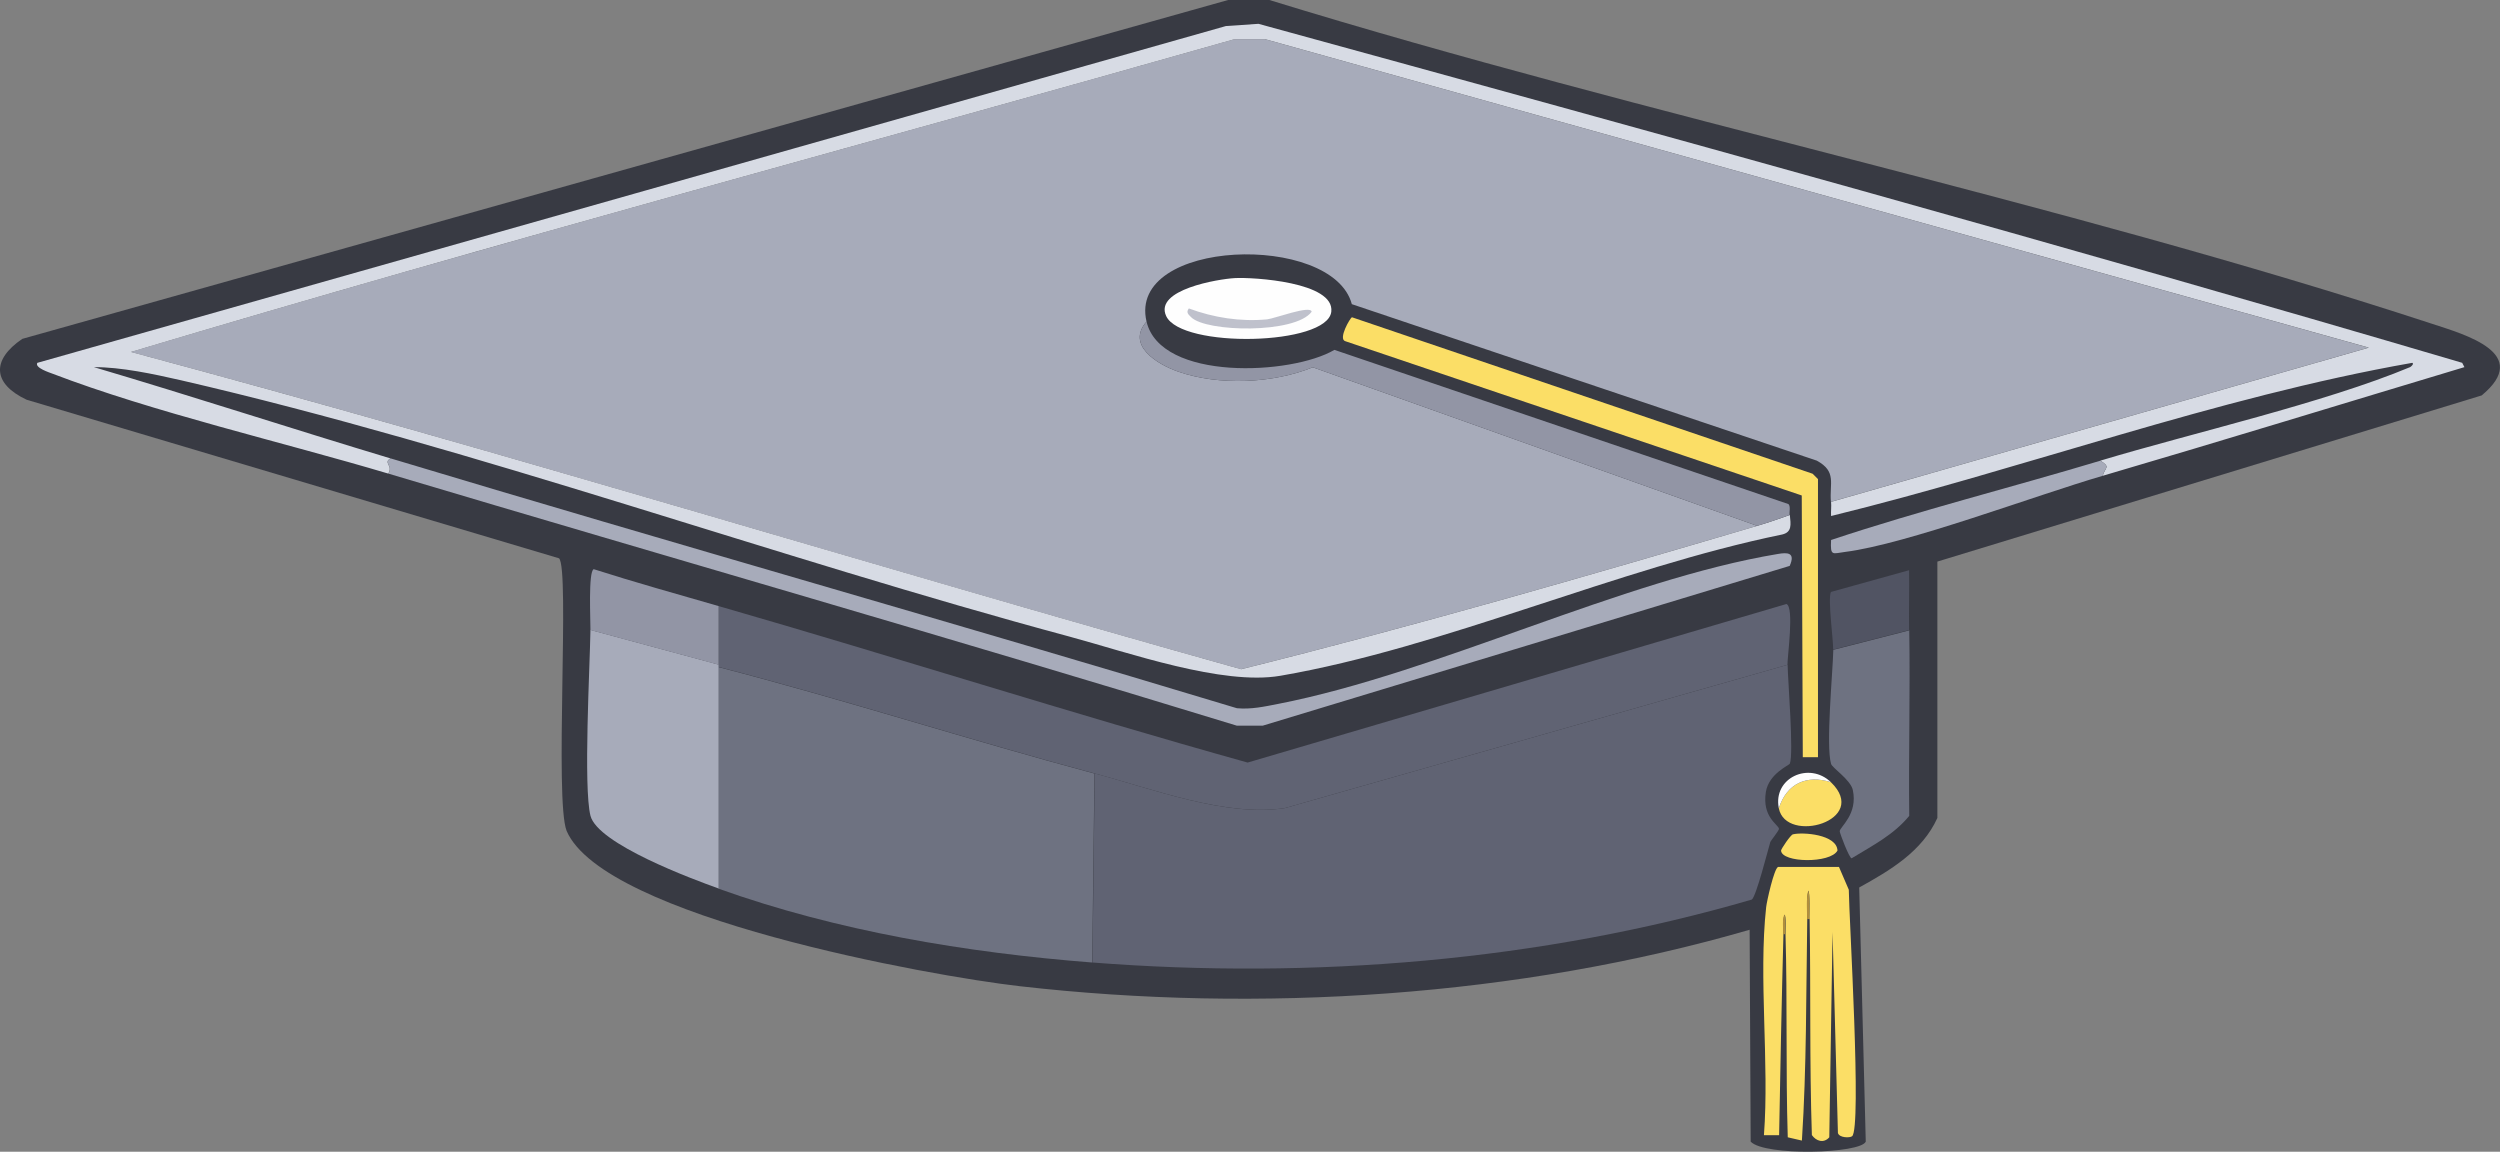 <?xml version="1.0" encoding="UTF-8"?><svg id="Layer_2" xmlns="http://www.w3.org/2000/svg" viewBox="0 0 167.92 77.36"><rect x="0" y="0" width="167.92" height="77.36" fill="#808080" stroke="none"/><defs><style>.cls-1{fill:#515463;}.cls-2{fill:#bfc1cc;}.cls-3{fill:#9295a5;}.cls-4{fill:#fbde66;}.cls-5{fill:#b08e3d;}.cls-6{fill:#fefefe;}.cls-7{fill:#6e7281;}.cls-8{fill:#d7dbe4;}.cls-9{fill:#383a43;}.cls-10{fill:#606373;}.cls-11{fill:#a7abba;}</style></defs><g id="Layer_1-2"><g id="Generative_Object"><path class="cls-9" d="M82.49,0h2.77c25.59,7.88,52.69,13.43,78.07,21.74,2.26.74,6.76,2,3.36,4.82l-36.56,11.16v17.22c-1.02,2.25-3.17,3.52-5.25,4.67l.44,17.07c-.34.81-6.8.99-7.73,0l-.07-14.23c-15.5,4.5-32.96,5.63-49.03,3.79-5.98-.68-27.92-4.63-30.43-10.43-.82-2.06.22-17.63-.51-18.31L1.79,26.85c-2.3-1.08-2.37-2.68-.29-4.09L82.49,0Z"/><path class="cls-10" d="M120.07,44.65c.02,1.08.42,6,.15,6.64-.05.12-1.41.67-1.61,1.9-.27,1.7.84,2.19.88,2.48.01.11-.56.81-.58.88-.18.61-.94,3.62-1.24,3.87-14.19,4.14-29.53,5.38-44.29,4.23l.15-12.7c3.9,1.04,8.8,2.94,12.77,2.33l33.78-9.63Z"/><path class="cls-7" d="M73.51,51.95l-.15,12.7c-8.46-.66-17.13-2.11-25.1-4.96v-14.88c8.46,2.19,16.81,4.89,25.25,7.15Z"/><path class="cls-10" d="M120.07,44.65l-33.78,9.63c-3.97.6-8.86-1.29-12.77-2.33-8.44-2.26-16.78-4.96-25.25-7.15v-4.09c11.86,3.42,23.64,7.19,35.53,10.51l36.19-10.65c.54.19.06,3.54.07,4.09Z"/><path class="cls-11" d="M48.27,44.65v15.03c-1.76-.63-8.13-2.99-8.61-4.89s-.04-10.04,0-12.48l8.61,2.33Z"/><path class="cls-7" d="M128.24,42.32c.07,4.15-.05,8.32,0,12.48-1.05,1.28-2.48,2-3.87,2.85-.16,0-.81-1.72-.8-1.82.02-.3,1.23-1.14.88-2.77-.15-.68-1.38-1.48-1.46-1.75-.36-1.24.11-6.06.15-7.66l5.11-1.31Z"/><path class="cls-3" d="M48.27,40.71v3.94l-8.61-2.33c.01-.59-.16-3.94.22-4.09,2.78.89,5.59,1.67,8.39,2.48Z"/><path class="cls-1" d="M128.24,42.32l-5.11,1.31c.01-.68-.37-3.41-.15-3.87l5.25-1.46c.02,1.34-.02,2.68,0,4.01Z"/><path class="cls-11" d="M26.09,31.81c.33-.55-.37-.73.15-1.02,18.91,5.7,37.93,11.06,56.84,16.78.95.09,1.85-.11,2.77-.29,10.69-2.09,23.05-8.32,33.56-10.07.63-.11,1.21-.12.8.8l-35.39,10.73h-1.75c-18.94-5.81-38-11.26-56.99-16.93Z"/><path class="cls-11" d="M122.98,33.71c-.11-1.24.41-2.03-.95-2.77l-31.23-10.51c-1.29-4.84-15.1-4.41-13.79,1.17-1.39,1.59.72,2.87,2.12,3.36,2.74.96,6.36.8,9.05-.29l29.84,10.65c-11.49,3.39-23.05,6.74-34.66,9.63-24.9-6.96-49.59-14.62-74.57-21.31,24.54-7.35,49.44-13.99,74.13-21.01h2.04l74.13,20.72-36.12,10.36Z"/><path class="cls-8" d="M141.23,31.96c.17-.6.56-.56-.15-1.02,6.25-1.88,15.02-3.87,20.8-6.28.05-.02.29-.22.15-.29-13.24,2.33-26.06,7.11-39.04,10.29-.02-.31.03-.64,0-.95l36.12-10.36L84.97,2.63h-2.04c-24.69,7.02-49.59,13.66-74.13,21.01,24.98,6.69,49.67,14.34,74.57,21.31,11.61-2.89,23.17-6.24,34.66-9.63.74-.22,1.47-.47,2.19-.73.07.65.15,1.15-.51,1.31-11.03,2.26-22.74,7.6-33.71,9.49-3.89.67-10.17-1.55-14.16-2.63-19.78-5.32-39.82-12.63-59.69-17.22-1.84-.42-4.03-.89-5.84-.88,6.66,1.97,13.27,4.13,19.92,6.13-.52.29.19.47-.15,1.02-7.08-2.11-15.82-4.13-22.55-6.71-.18-.07-1.23-.4-1.02-.73L82.34,1.75l2.19-.15c27,7.41,53.99,14.85,80.85,22.77l.15.29c-8.09,2.43-16.19,4.92-24.3,7.3Z"/><path class="cls-3" d="M120.21,34.59c-.72.26-1.45.51-2.19.73l-29.84-10.65c-2.68,1.09-6.31,1.25-9.05.29-1.39-.49-3.51-1.77-2.12-3.36.95,4.02,9.74,3.6,12.62,1.9l30.5,10.36c.15.16.05.51.07.73Z"/><path class="cls-11" d="M141.08,30.94c.7.46.32.42.15,1.02-4.5,1.31-13.17,4.59-17.29,5.11-.86.11-1.01.32-.95-.8,5.94-1.98,12.08-3.52,18.1-5.33Z"/><path class="cls-4" d="M121.53,61.73c0-.22.05-1.9-.07-1.9-.14.62-.06,1.27-.07,1.9-.08,4.96-.04,9.94-.36,14.88l-.95-.22c-.14-4.54-.02-9.11-.15-13.64,0-.2.05-1.31-.07-1.31-.14.42-.06.88-.07,1.31-.12,4.5-.21,9-.29,13.5h-1.02c.37-4.84-.37-10.59.15-15.32.04-.38.53-2.59.8-2.7h4.09l.66,1.53c.02,1.9.88,16.06.22,16.56-.16.12-.86.11-.95-.22l-.36-13.5-.22,13.79c-.38.43-.89.25-1.17-.15-.16-4.84-.07-9.68-.15-14.52Z"/><path class="cls-4" d="M90.81,21.31l30.94,10.51.36.36v18.68h-1.02l-.07-17.58-30.65-10.36c-.52-.13.32-1.58.44-1.61Z"/><path class="cls-4" d="M122.98,52.54c2.66,2.58-3.02,4.19-3.5,1.75.53-1.66,1.86-2.27,3.5-1.75Z"/><path class="cls-4" d="M120.43,56.04c.65-.16,2.94,0,2.99,1.09-.47.88-3.75.83-3.79,0,0-.1.64-1.06.8-1.09Z"/><path class="cls-6" d="M122.98,52.54c-1.64-.52-2.97.09-3.5,1.75-.41-2.05,2.05-3.16,3.5-1.75Z"/><path class="cls-5" d="M121.53,61.73h-.15c0-.63-.07-1.28.07-1.9.12,0,.07,1.67.07,1.9Z"/><path class="cls-5" d="M119.92,62.75h-.15c.01-.43-.07-.9.07-1.31.12,0,.07,1.12.07,1.31Z"/><path class="cls-6" d="M82.93,18.68c1.23-.07,6.73.26,6.49,2.26-.27,2.28-10.07,2.48-11.09.29-.83-1.78,3.52-2.49,4.6-2.55Z"/><path class="cls-2" d="M79.86,20.72c1.66.62,3.48.9,5.25.73.49-.05,2.94-.98,2.99-.51-1.09,1.49-7.1,1.38-8.1.36-.18-.18-.35-.31-.15-.58Z"/></g></g></svg>